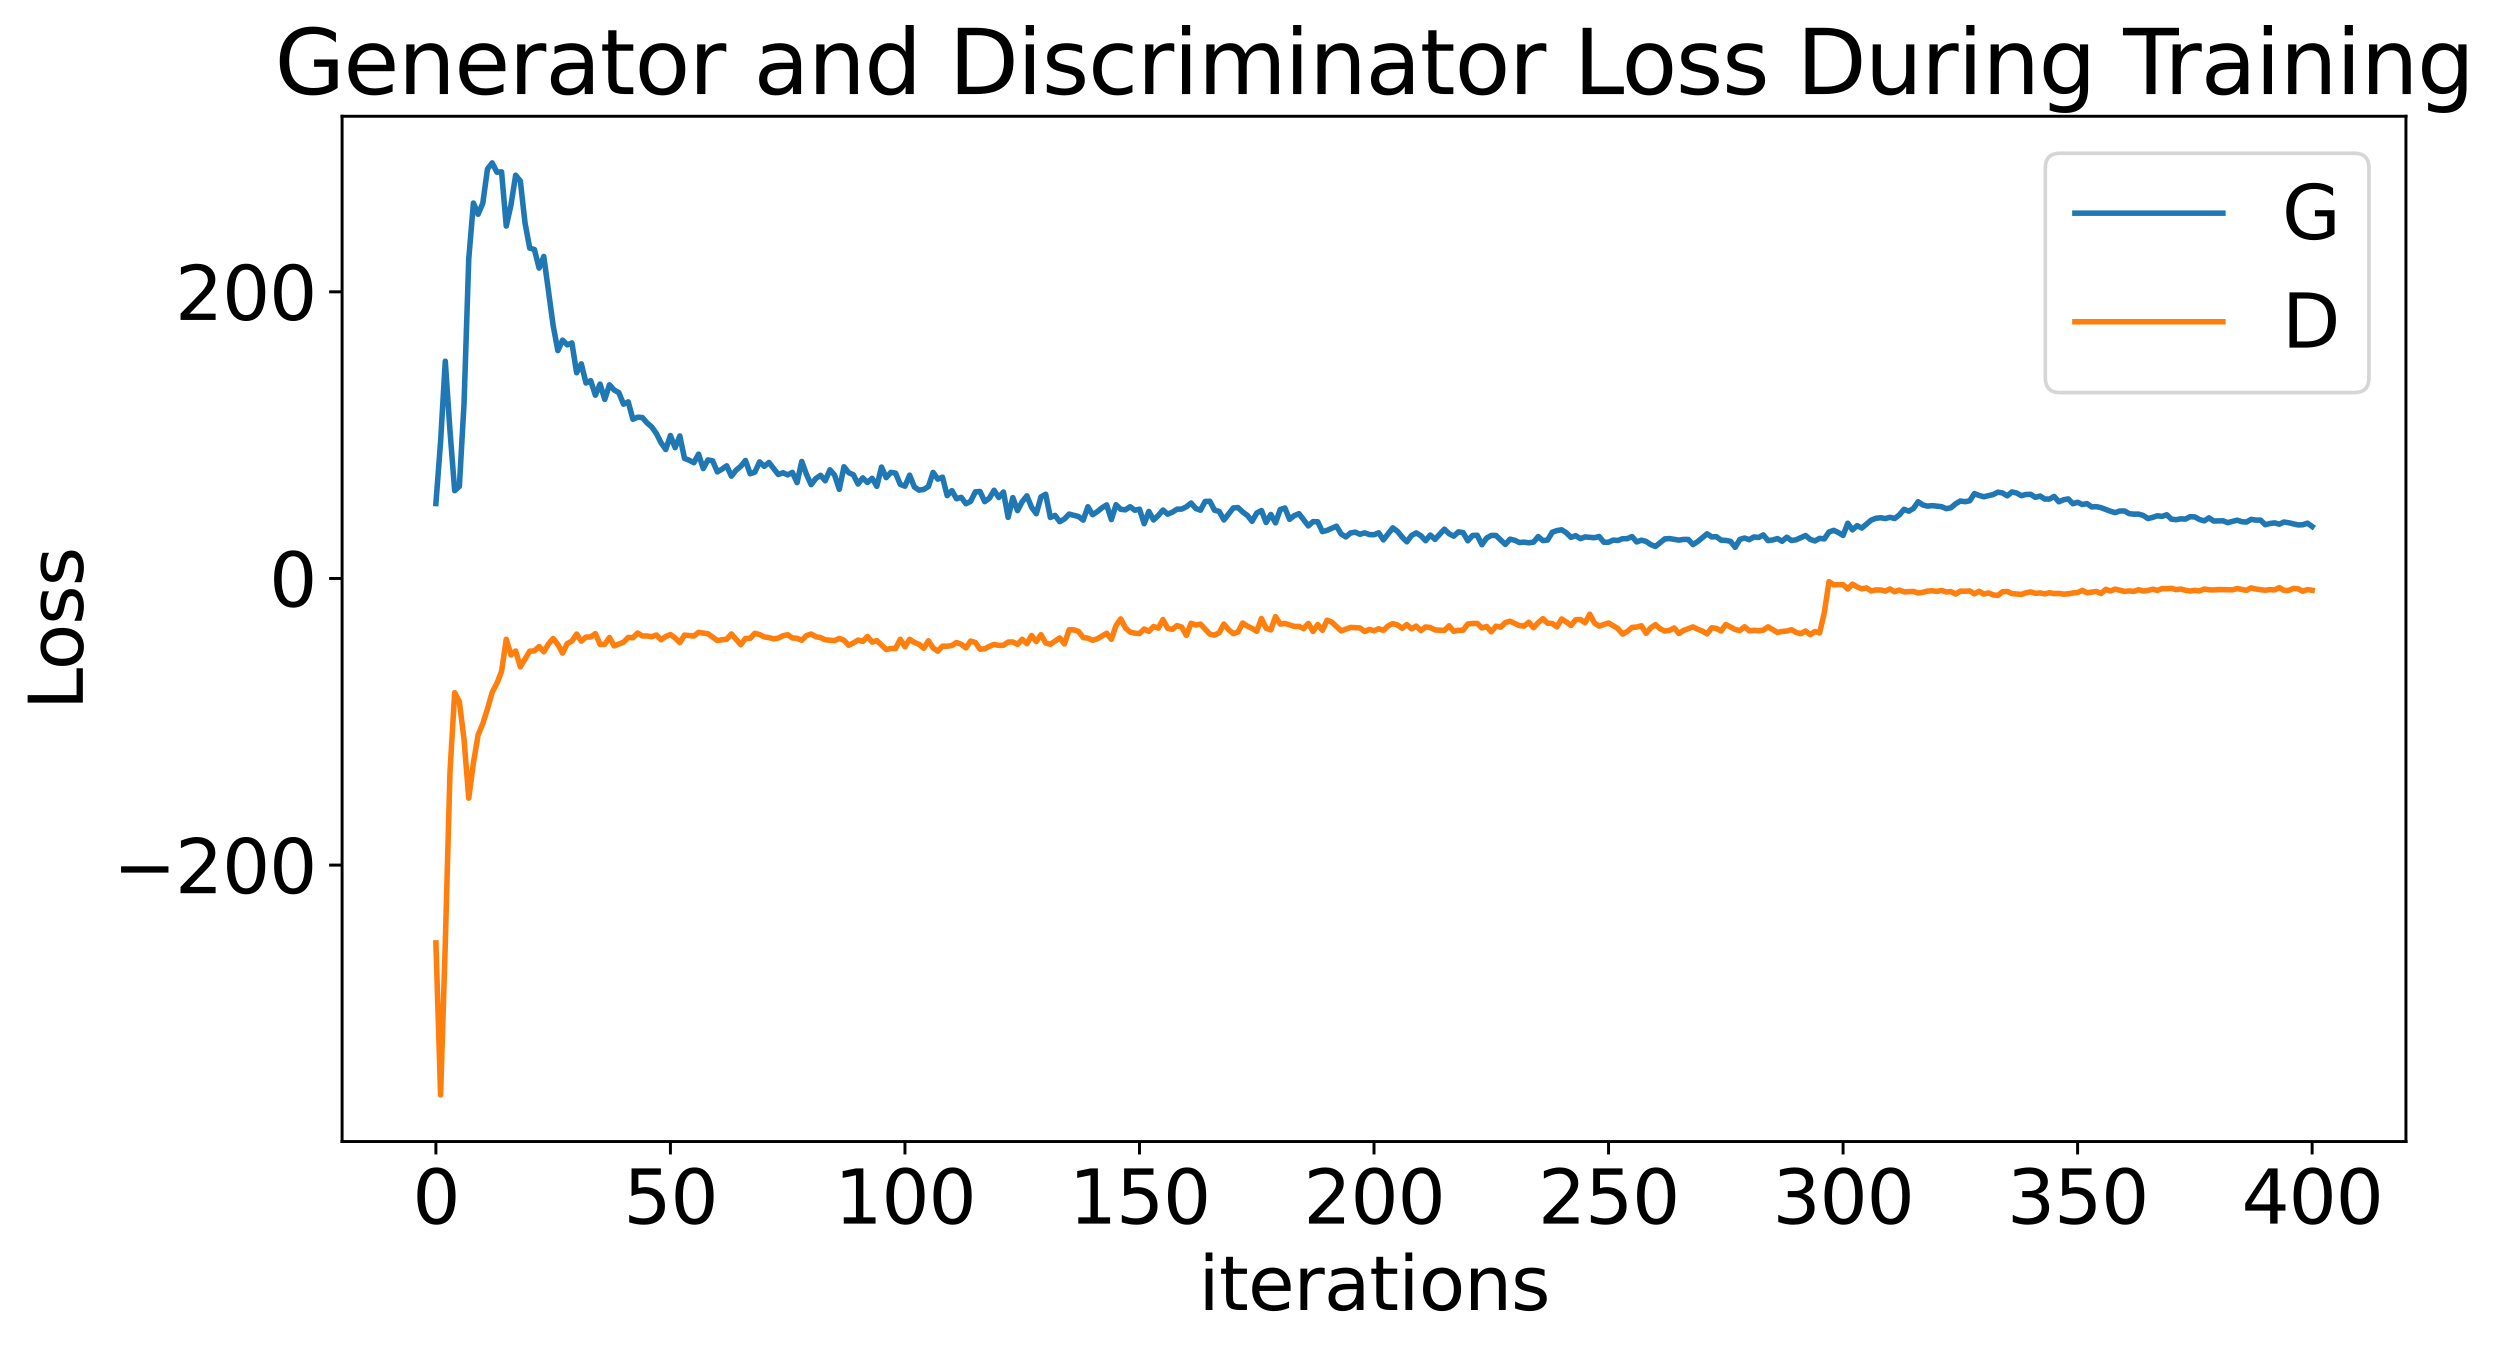 <?xml version="1.0" encoding="utf-8" standalone="no"?>
<!DOCTYPE svg PUBLIC "-//W3C//DTD SVG 1.1//EN"
  "http://www.w3.org/Graphics/SVG/1.1/DTD/svg11.dtd">
<svg xmlns:xlink="http://www.w3.org/1999/xlink" width="675.923pt" height="365.549pt" viewBox="0 0 675.923 365.549" xmlns="http://www.w3.org/2000/svg" version="1.1">
 <defs>
  <style type="text/css">*{stroke-linejoin: round; stroke-linecap: butt}</style>
 </defs>
 <g id="figure_1">
  <g id="patch_1">
   <path d="M 0 365.549 
L 675.923 365.549 
L 675.923 -0 
L 0 -0 
z
" style="fill: #ffffff"/>
  </g>
  <g id="axes_1">
   <g id="patch_2">
    <path d="M 92.491 308.636 
L 650.491 308.636 
L 650.491 31.436 
L 92.491 31.436 
z
" style="fill: #ffffff"/>
   </g>
   <g id="matplotlib.axis_1">
    <g id="xtick_1">
     <g id="line2d_1">
      <defs>
       <path id="m71e3c27775" d="M 0 0 
L 0 3.5 
" style="stroke: #000000; stroke-width: 0.8"/>
      </defs>
      <g>
       <use xlink:href="#m71e3c27775" x="117.854" y="308.636" style="stroke: #000000; stroke-width: 0.8"/>
      </g>
     </g>
     <g id="text_1">
      <!-- 0 -->
      <g transform="translate(111.492 330.833) scale(0.2 -0.2)">
       <defs>
        <path id="DejaVuSans-30" d="M 2034 4250 
Q 1547 4250 1301 3770 
Q 1056 3291 1056 2328 
Q 1056 1369 1301 889 
Q 1547 409 2034 409 
Q 2525 409 2770 889 
Q 3016 1369 3016 2328 
Q 3016 3291 2770 3770 
Q 2525 4250 2034 4250 
z
M 2034 4750 
Q 2819 4750 3233 4129 
Q 3647 3509 3647 2328 
Q 3647 1150 3233 529 
Q 2819 -91 2034 -91 
Q 1250 -91 836 529 
Q 422 1150 422 2328 
Q 422 3509 836 4129 
Q 1250 4750 2034 4750 
z
" transform="scale(0.016)"/>
       </defs>
       <use xlink:href="#DejaVuSans-30"/>
      </g>
     </g>
    </g>
    <g id="xtick_2">
     <g id="line2d_2">
      <g>
       <use xlink:href="#m71e3c27775" x="181.263" y="308.636" style="stroke: #000000; stroke-width: 0.8"/>
      </g>
     </g>
     <g id="text_2">
      <!-- 50 -->
      <g transform="translate(168.538 330.833) scale(0.2 -0.2)">
       <defs>
        <path id="DejaVuSans-35" d="M 691 4666 
L 3169 4666 
L 3169 4134 
L 1269 4134 
L 1269 2991 
Q 1406 3038 1543 3061 
Q 1681 3084 1819 3084 
Q 2600 3084 3056 2656 
Q 3513 2228 3513 1497 
Q 3513 744 3044 326 
Q 2575 -91 1722 -91 
Q 1428 -91 1123 -41 
Q 819 9 494 109 
L 494 744 
Q 775 591 1075 516 
Q 1375 441 1709 441 
Q 2250 441 2565 725 
Q 2881 1009 2881 1497 
Q 2881 1984 2565 2268 
Q 2250 2553 1709 2553 
Q 1456 2553 1204 2497 
Q 953 2441 691 2322 
L 691 4666 
z
" transform="scale(0.016)"/>
       </defs>
       <use xlink:href="#DejaVuSans-35"/>
       <use xlink:href="#DejaVuSans-30" x="63.623"/>
      </g>
     </g>
    </g>
    <g id="xtick_3">
     <g id="line2d_3">
      <g>
       <use xlink:href="#m71e3c27775" x="244.672" y="308.636" style="stroke: #000000; stroke-width: 0.8"/>
      </g>
     </g>
     <g id="text_3">
      <!-- 100 -->
      <g transform="translate(225.585 330.833) scale(0.2 -0.2)">
       <defs>
        <path id="DejaVuSans-31" d="M 794 531 
L 1825 531 
L 1825 4091 
L 703 3866 
L 703 4441 
L 1819 4666 
L 2450 4666 
L 2450 531 
L 3481 531 
L 3481 0 
L 794 0 
L 794 531 
z
" transform="scale(0.016)"/>
       </defs>
       <use xlink:href="#DejaVuSans-31"/>
       <use xlink:href="#DejaVuSans-30" x="63.623"/>
       <use xlink:href="#DejaVuSans-30" x="127.246"/>
      </g>
     </g>
    </g>
    <g id="xtick_4">
     <g id="line2d_4">
      <g>
       <use xlink:href="#m71e3c27775" x="308.082" y="308.636" style="stroke: #000000; stroke-width: 0.8"/>
      </g>
     </g>
     <g id="text_4">
      <!-- 150 -->
      <g transform="translate(288.994 330.833) scale(0.2 -0.2)">
       <use xlink:href="#DejaVuSans-31"/>
       <use xlink:href="#DejaVuSans-35" x="63.623"/>
       <use xlink:href="#DejaVuSans-30" x="127.246"/>
      </g>
     </g>
    </g>
    <g id="xtick_5">
     <g id="line2d_5">
      <g>
       <use xlink:href="#m71e3c27775" x="371.491" y="308.636" style="stroke: #000000; stroke-width: 0.8"/>
      </g>
     </g>
     <g id="text_5">
      <!-- 200 -->
      <g transform="translate(352.403 330.833) scale(0.2 -0.2)">
       <defs>
        <path id="DejaVuSans-32" d="M 1228 531 
L 3431 531 
L 3431 0 
L 469 0 
L 469 531 
Q 828 903 1448 1529 
Q 2069 2156 2228 2338 
Q 2531 2678 2651 2914 
Q 2772 3150 2772 3378 
Q 2772 3750 2511 3984 
Q 2250 4219 1831 4219 
Q 1534 4219 1204 4116 
Q 875 4013 500 3803 
L 500 4441 
Q 881 4594 1212 4672 
Q 1544 4750 1819 4750 
Q 2544 4750 2975 4387 
Q 3406 4025 3406 3419 
Q 3406 3131 3298 2873 
Q 3191 2616 2906 2266 
Q 2828 2175 2409 1742 
Q 1991 1309 1228 531 
z
" transform="scale(0.016)"/>
       </defs>
       <use xlink:href="#DejaVuSans-32"/>
       <use xlink:href="#DejaVuSans-30" x="63.623"/>
       <use xlink:href="#DejaVuSans-30" x="127.246"/>
      </g>
     </g>
    </g>
    <g id="xtick_6">
     <g id="line2d_6">
      <g>
       <use xlink:href="#m71e3c27775" x="434.9" y="308.636" style="stroke: #000000; stroke-width: 0.8"/>
      </g>
     </g>
     <g id="text_6">
      <!-- 250 -->
      <g transform="translate(415.812 330.833) scale(0.2 -0.2)">
       <use xlink:href="#DejaVuSans-32"/>
       <use xlink:href="#DejaVuSans-35" x="63.623"/>
       <use xlink:href="#DejaVuSans-30" x="127.246"/>
      </g>
     </g>
    </g>
    <g id="xtick_7">
     <g id="line2d_7">
      <g>
       <use xlink:href="#m71e3c27775" x="498.309" y="308.636" style="stroke: #000000; stroke-width: 0.8"/>
      </g>
     </g>
     <g id="text_7">
      <!-- 300 -->
      <g transform="translate(479.221 330.833) scale(0.2 -0.2)">
       <defs>
        <path id="DejaVuSans-33" d="M 2597 2516 
Q 3050 2419 3304 2112 
Q 3559 1806 3559 1356 
Q 3559 666 3084 287 
Q 2609 -91 1734 -91 
Q 1441 -91 1130 -33 
Q 819 25 488 141 
L 488 750 
Q 750 597 1062 519 
Q 1375 441 1716 441 
Q 2309 441 2620 675 
Q 2931 909 2931 1356 
Q 2931 1769 2642 2001 
Q 2353 2234 1838 2234 
L 1294 2234 
L 1294 2753 
L 1863 2753 
Q 2328 2753 2575 2939 
Q 2822 3125 2822 3475 
Q 2822 3834 2567 4026 
Q 2313 4219 1838 4219 
Q 1578 4219 1281 4162 
Q 984 4106 628 3988 
L 628 4550 
Q 988 4650 1302 4700 
Q 1616 4750 1894 4750 
Q 2613 4750 3031 4423 
Q 3450 4097 3450 3541 
Q 3450 3153 3228 2886 
Q 3006 2619 2597 2516 
z
" transform="scale(0.016)"/>
       </defs>
       <use xlink:href="#DejaVuSans-33"/>
       <use xlink:href="#DejaVuSans-30" x="63.623"/>
       <use xlink:href="#DejaVuSans-30" x="127.246"/>
      </g>
     </g>
    </g>
    <g id="xtick_8">
     <g id="line2d_8">
      <g>
       <use xlink:href="#m71e3c27775" x="561.718" y="308.636" style="stroke: #000000; stroke-width: 0.8"/>
      </g>
     </g>
     <g id="text_8">
      <!-- 350 -->
      <g transform="translate(542.63 330.833) scale(0.2 -0.2)">
       <use xlink:href="#DejaVuSans-33"/>
       <use xlink:href="#DejaVuSans-35" x="63.623"/>
       <use xlink:href="#DejaVuSans-30" x="127.246"/>
      </g>
     </g>
    </g>
    <g id="xtick_9">
     <g id="line2d_9">
      <g>
       <use xlink:href="#m71e3c27775" x="625.127" y="308.636" style="stroke: #000000; stroke-width: 0.8"/>
      </g>
     </g>
     <g id="text_9">
      <!-- 400 -->
      <g transform="translate(606.039 330.833) scale(0.2 -0.2)">
       <defs>
        <path id="DejaVuSans-34" d="M 2419 4116 
L 825 1625 
L 2419 1625 
L 2419 4116 
z
M 2253 4666 
L 3047 4666 
L 3047 1625 
L 3713 1625 
L 3713 1100 
L 3047 1100 
L 3047 0 
L 2419 0 
L 2419 1100 
L 313 1100 
L 313 1709 
L 2253 4666 
z
" transform="scale(0.016)"/>
       </defs>
       <use xlink:href="#DejaVuSans-34"/>
       <use xlink:href="#DejaVuSans-30" x="63.623"/>
       <use xlink:href="#DejaVuSans-30" x="127.246"/>
      </g>
     </g>
    </g>
    <g id="text_10">
     <!-- iterations -->
     <g transform="translate(324.036 354.189) scale(0.2 -0.2)">
      <defs>
       <path id="DejaVuSans-69" d="M 603 3500 
L 1178 3500 
L 1178 0 
L 603 0 
L 603 3500 
z
M 603 4863 
L 1178 4863 
L 1178 4134 
L 603 4134 
L 603 4863 
z
" transform="scale(0.016)"/>
       <path id="DejaVuSans-74" d="M 1172 4494 
L 1172 3500 
L 2356 3500 
L 2356 3053 
L 1172 3053 
L 1172 1153 
Q 1172 725 1289 603 
Q 1406 481 1766 481 
L 2356 481 
L 2356 0 
L 1766 0 
Q 1100 0 847 248 
Q 594 497 594 1153 
L 594 3053 
L 172 3053 
L 172 3500 
L 594 3500 
L 594 4494 
L 1172 4494 
z
" transform="scale(0.016)"/>
       <path id="DejaVuSans-65" d="M 3597 1894 
L 3597 1613 
L 953 1613 
Q 991 1019 1311 708 
Q 1631 397 2203 397 
Q 2534 397 2845 478 
Q 3156 559 3463 722 
L 3463 178 
Q 3153 47 2828 -22 
Q 2503 -91 2169 -91 
Q 1331 -91 842 396 
Q 353 884 353 1716 
Q 353 2575 817 3079 
Q 1281 3584 2069 3584 
Q 2775 3584 3186 3129 
Q 3597 2675 3597 1894 
z
M 3022 2063 
Q 3016 2534 2758 2815 
Q 2500 3097 2075 3097 
Q 1594 3097 1305 2825 
Q 1016 2553 972 2059 
L 3022 2063 
z
" transform="scale(0.016)"/>
       <path id="DejaVuSans-72" d="M 2631 2963 
Q 2534 3019 2420 3045 
Q 2306 3072 2169 3072 
Q 1681 3072 1420 2755 
Q 1159 2438 1159 1844 
L 1159 0 
L 581 0 
L 581 3500 
L 1159 3500 
L 1159 2956 
Q 1341 3275 1631 3429 
Q 1922 3584 2338 3584 
Q 2397 3584 2469 3576 
Q 2541 3569 2628 3553 
L 2631 2963 
z
" transform="scale(0.016)"/>
       <path id="DejaVuSans-61" d="M 2194 1759 
Q 1497 1759 1228 1600 
Q 959 1441 959 1056 
Q 959 750 1161 570 
Q 1363 391 1709 391 
Q 2188 391 2477 730 
Q 2766 1069 2766 1631 
L 2766 1759 
L 2194 1759 
z
M 3341 1997 
L 3341 0 
L 2766 0 
L 2766 531 
Q 2569 213 2275 61 
Q 1981 -91 1556 -91 
Q 1019 -91 701 211 
Q 384 513 384 1019 
Q 384 1609 779 1909 
Q 1175 2209 1959 2209 
L 2766 2209 
L 2766 2266 
Q 2766 2663 2505 2880 
Q 2244 3097 1772 3097 
Q 1472 3097 1187 3025 
Q 903 2953 641 2809 
L 641 3341 
Q 956 3463 1253 3523 
Q 1550 3584 1831 3584 
Q 2591 3584 2966 3190 
Q 3341 2797 3341 1997 
z
" transform="scale(0.016)"/>
       <path id="DejaVuSans-6f" d="M 1959 3097 
Q 1497 3097 1228 2736 
Q 959 2375 959 1747 
Q 959 1119 1226 758 
Q 1494 397 1959 397 
Q 2419 397 2687 759 
Q 2956 1122 2956 1747 
Q 2956 2369 2687 2733 
Q 2419 3097 1959 3097 
z
M 1959 3584 
Q 2709 3584 3137 3096 
Q 3566 2609 3566 1747 
Q 3566 888 3137 398 
Q 2709 -91 1959 -91 
Q 1206 -91 779 398 
Q 353 888 353 1747 
Q 353 2609 779 3096 
Q 1206 3584 1959 3584 
z
" transform="scale(0.016)"/>
       <path id="DejaVuSans-6e" d="M 3513 2113 
L 3513 0 
L 2938 0 
L 2938 2094 
Q 2938 2591 2744 2837 
Q 2550 3084 2163 3084 
Q 1697 3084 1428 2787 
Q 1159 2491 1159 1978 
L 1159 0 
L 581 0 
L 581 3500 
L 1159 3500 
L 1159 2956 
Q 1366 3272 1645 3428 
Q 1925 3584 2291 3584 
Q 2894 3584 3203 3211 
Q 3513 2838 3513 2113 
z
" transform="scale(0.016)"/>
       <path id="DejaVuSans-73" d="M 2834 3397 
L 2834 2853 
Q 2591 2978 2328 3040 
Q 2066 3103 1784 3103 
Q 1356 3103 1142 2972 
Q 928 2841 928 2578 
Q 928 2378 1081 2264 
Q 1234 2150 1697 2047 
L 1894 2003 
Q 2506 1872 2764 1633 
Q 3022 1394 3022 966 
Q 3022 478 2636 193 
Q 2250 -91 1575 -91 
Q 1294 -91 989 -36 
Q 684 19 347 128 
L 347 722 
Q 666 556 975 473 
Q 1284 391 1588 391 
Q 1994 391 2212 530 
Q 2431 669 2431 922 
Q 2431 1156 2273 1281 
Q 2116 1406 1581 1522 
L 1381 1569 
Q 847 1681 609 1914 
Q 372 2147 372 2553 
Q 372 3047 722 3315 
Q 1072 3584 1716 3584 
Q 2034 3584 2315 3537 
Q 2597 3491 2834 3397 
z
" transform="scale(0.016)"/>
      </defs>
      <use xlink:href="#DejaVuSans-69"/>
      <use xlink:href="#DejaVuSans-74" x="27.783"/>
      <use xlink:href="#DejaVuSans-65" x="66.992"/>
      <use xlink:href="#DejaVuSans-72" x="128.516"/>
      <use xlink:href="#DejaVuSans-61" x="169.629"/>
      <use xlink:href="#DejaVuSans-74" x="230.908"/>
      <use xlink:href="#DejaVuSans-69" x="270.117"/>
      <use xlink:href="#DejaVuSans-6f" x="297.9"/>
      <use xlink:href="#DejaVuSans-6e" x="359.082"/>
      <use xlink:href="#DejaVuSans-73" x="422.461"/>
     </g>
    </g>
   </g>
   <g id="matplotlib.axis_2">
    <g id="ytick_1">
     <g id="line2d_10">
      <defs>
       <path id="m9f477bc63e" d="M 0 0 
L -3.5 0 
" style="stroke: #000000; stroke-width: 0.8"/>
      </defs>
      <g>
       <use xlink:href="#m9f477bc63e" x="92.491" y="233.899" style="stroke: #000000; stroke-width: 0.8"/>
      </g>
     </g>
     <g id="text_11">
      <!-- −200 -->
      <g transform="translate(30.556 241.498) scale(0.2 -0.2)">
       <defs>
        <path id="DejaVuSans-2212" d="M 678 2272 
L 4684 2272 
L 4684 1741 
L 678 1741 
L 678 2272 
z
" transform="scale(0.016)"/>
       </defs>
       <use xlink:href="#DejaVuSans-2212"/>
       <use xlink:href="#DejaVuSans-32" x="83.789"/>
       <use xlink:href="#DejaVuSans-30" x="147.412"/>
       <use xlink:href="#DejaVuSans-30" x="211.035"/>
      </g>
     </g>
    </g>
    <g id="ytick_2">
     <g id="line2d_11">
      <g>
       <use xlink:href="#m9f477bc63e" x="92.491" y="156.401" style="stroke: #000000; stroke-width: 0.8"/>
      </g>
     </g>
     <g id="text_12">
      <!-- 0 -->
      <g transform="translate(72.766 163.999) scale(0.2 -0.2)">
       <use xlink:href="#DejaVuSans-30"/>
      </g>
     </g>
    </g>
    <g id="ytick_3">
     <g id="line2d_12">
      <g>
       <use xlink:href="#m9f477bc63e" x="92.491" y="78.903" style="stroke: #000000; stroke-width: 0.8"/>
      </g>
     </g>
     <g id="text_13">
      <!-- 200 -->
      <g transform="translate(47.316 86.501) scale(0.2 -0.2)">
       <use xlink:href="#DejaVuSans-32"/>
       <use xlink:href="#DejaVuSans-30" x="63.623"/>
       <use xlink:href="#DejaVuSans-30" x="127.246"/>
      </g>
     </g>
    </g>
    <g id="text_14">
     <!-- Loss -->
     <g transform="translate(22.397 191.971) rotate(-90) scale(0.2 -0.2)">
      <defs>
       <path id="DejaVuSans-4c" d="M 628 4666 
L 1259 4666 
L 1259 531 
L 3531 531 
L 3531 0 
L 628 0 
L 628 4666 
z
" transform="scale(0.016)"/>
      </defs>
      <use xlink:href="#DejaVuSans-4c"/>
      <use xlink:href="#DejaVuSans-6f" x="53.963"/>
      <use xlink:href="#DejaVuSans-73" x="115.145"/>
      <use xlink:href="#DejaVuSans-73" x="167.244"/>
     </g>
    </g>
   </g>
   <g id="line2d_13">
    <path d="M 117.854 136.14 
L 119.122 119.386 
L 120.391 97.659 
L 121.659 116.435 
L 122.927 132.665 
L 124.195 131.502 
L 125.463 109.075 
L 126.732 70.057 
L 128 54.902 
L 129.268 57.927 
L 130.536 54.949 
L 131.804 45.68 
L 133.072 44.036 
L 134.341 46.554 
L 135.609 46.465 
L 136.877 61.121 
L 138.145 55.452 
L 139.413 47.372 
L 140.682 48.944 
L 141.95 60.277 
L 143.218 67.071 
L 144.486 67.467 
L 145.754 72.478 
L 147.022 69.343 
L 149.559 88.049 
L 150.827 94.791 
L 152.095 91.969 
L 153.363 93.23 
L 154.632 92.73 
L 155.9 100.784 
L 157.168 98.378 
L 158.436 103.556 
L 159.704 102.927 
L 160.972 106.844 
L 162.241 103.849 
L 163.509 107.982 
L 164.777 104.046 
L 166.045 105.455 
L 167.313 106.16 
L 168.582 109.28 
L 169.85 108.658 
L 171.118 113.349 
L 172.386 112.803 
L 173.654 112.887 
L 174.922 114.323 
L 176.191 115.419 
L 177.459 117.193 
L 178.727 119.699 
L 179.995 121.53 
L 181.263 117.759 
L 182.532 121.031 
L 183.8 117.875 
L 185.068 123.929 
L 186.336 124.438 
L 187.604 125.099 
L 188.872 122.79 
L 190.141 126.681 
L 191.409 124.354 
L 192.677 124.599 
L 193.945 127.579 
L 195.213 126.844 
L 196.482 125.95 
L 197.75 128.74 
L 199.018 127.12 
L 200.286 126.067 
L 201.554 124.5 
L 202.822 128.1 
L 204.091 127.649 
L 205.359 124.881 
L 206.627 126.072 
L 207.895 125.034 
L 210.432 128.292 
L 211.7 127.82 
L 212.968 128.384 
L 214.236 127.725 
L 215.504 130.487 
L 216.772 124.764 
L 218.041 128.249 
L 219.309 131.038 
L 220.577 129.37 
L 221.845 128.508 
L 223.113 129.993 
L 224.382 127.025 
L 225.65 128.463 
L 226.918 132.281 
L 228.186 126.205 
L 229.454 127.787 
L 230.722 128.366 
L 231.991 130.871 
L 233.259 129.202 
L 234.527 130.455 
L 235.795 129.325 
L 237.063 131.487 
L 238.332 126.281 
L 239.6 129.134 
L 240.868 127.715 
L 242.136 127.934 
L 243.404 130.968 
L 244.672 131.452 
L 245.941 128.474 
L 247.209 131.652 
L 248.477 132.517 
L 249.745 132.328 
L 251.013 131.551 
L 252.282 127.72 
L 253.55 129.542 
L 254.818 129.013 
L 256.086 133.998 
L 257.354 132.653 
L 258.622 134.847 
L 259.891 134.467 
L 261.159 136.2 
L 262.427 135.547 
L 263.695 132.984 
L 264.963 132.882 
L 266.232 135.628 
L 267.5 134.707 
L 268.768 132.555 
L 270.036 134.507 
L 271.304 133.026 
L 272.572 139.876 
L 273.841 134.537 
L 275.109 138.061 
L 276.377 135.611 
L 277.645 134.071 
L 278.913 137.174 
L 280.182 138.894 
L 281.45 134.347 
L 282.718 133.629 
L 283.986 139.905 
L 285.254 139.352 
L 286.522 141.054 
L 287.791 140.309 
L 289.059 138.999 
L 291.595 139.654 
L 292.863 140.618 
L 294.132 137.012 
L 295.4 139.155 
L 296.668 138.343 
L 297.936 137.298 
L 299.204 136.511 
L 300.472 140.474 
L 301.741 136.475 
L 303.009 137.702 
L 304.277 137.835 
L 305.545 137.004 
L 306.813 137.95 
L 308.082 137.668 
L 309.35 141.592 
L 310.618 138.274 
L 311.886 140.583 
L 313.154 139.393 
L 314.422 137.904 
L 315.691 139.008 
L 316.959 138.483 
L 318.227 137.668 
L 319.495 137.641 
L 320.763 137.022 
L 322.032 136.006 
L 323.3 137.474 
L 324.568 137.945 
L 325.836 135.58 
L 327.104 135.523 
L 328.372 137.943 
L 329.641 138.274 
L 330.909 140.578 
L 333.445 137.335 
L 334.713 137.226 
L 335.982 138.423 
L 337.25 139.345 
L 338.518 140.936 
L 339.786 138.706 
L 341.054 138.032 
L 342.322 141.259 
L 343.591 139.099 
L 344.859 141.37 
L 346.127 137.772 
L 347.395 137.348 
L 348.663 140.418 
L 349.932 139.414 
L 351.2 138.879 
L 353.736 142.185 
L 355.004 141.025 
L 356.272 141.072 
L 357.541 143.736 
L 358.809 143.389 
L 361.345 142.272 
L 362.613 144.384 
L 363.882 145.164 
L 365.15 144.087 
L 366.418 143.884 
L 367.686 144.458 
L 368.954 144.067 
L 370.222 144.523 
L 371.491 144.576 
L 372.759 144.057 
L 374.027 145.965 
L 376.563 142.713 
L 377.832 143.652 
L 379.1 145.213 
L 380.368 146.492 
L 381.636 144.781 
L 382.904 144.082 
L 384.172 144.852 
L 385.441 146.19 
L 386.709 144.657 
L 387.977 145.826 
L 390.513 143.08 
L 391.782 144.296 
L 393.05 144.961 
L 394.318 143.809 
L 395.586 143.998 
L 396.854 146.216 
L 398.122 144.777 
L 399.391 144.719 
L 400.659 147.279 
L 401.927 145.481 
L 403.195 144.759 
L 404.463 144.778 
L 407 147.196 
L 408.268 145.772 
L 409.536 146.071 
L 410.804 146.691 
L 412.072 146.572 
L 413.341 146.758 
L 414.609 146.584 
L 415.877 145.073 
L 417.145 146.164 
L 418.413 146.019 
L 419.682 143.898 
L 420.95 143.448 
L 422.218 143.243 
L 423.486 144.034 
L 424.754 145.291 
L 426.022 144.827 
L 427.291 145.636 
L 428.559 145.168 
L 431.095 145.381 
L 432.363 145.052 
L 433.632 146.596 
L 434.9 146.597 
L 436.168 146.024 
L 437.436 146.121 
L 438.704 145.644 
L 439.972 145.637 
L 441.241 145.064 
L 442.509 146.528 
L 443.777 146.055 
L 445.045 146.379 
L 446.313 147.245 
L 447.582 147.743 
L 450.118 145.699 
L 451.386 145.614 
L 453.922 146.032 
L 455.191 145.842 
L 456.459 145.851 
L 457.727 147.242 
L 458.995 146.433 
L 461.532 144.331 
L 462.8 145.157 
L 464.068 145.113 
L 465.336 146.047 
L 466.604 146.109 
L 467.872 146.358 
L 469.141 147.967 
L 470.409 145.834 
L 471.677 145.472 
L 472.945 145.909 
L 474.213 145.176 
L 475.482 145.312 
L 476.75 144.622 
L 478.018 146.161 
L 479.286 145.989 
L 480.554 145.61 
L 481.822 146.34 
L 483.091 145.256 
L 484.359 146.137 
L 485.627 145.935 
L 488.163 144.794 
L 489.432 145.823 
L 490.7 146.259 
L 491.968 145.546 
L 493.236 145.704 
L 494.504 143.834 
L 495.772 143.393 
L 497.041 143.984 
L 498.309 144.764 
L 499.577 141.472 
L 500.845 143.258 
L 502.113 142.123 
L 503.382 142.771 
L 505.918 140.614 
L 507.186 140.124 
L 508.454 139.984 
L 509.722 140.199 
L 510.991 139.866 
L 512.259 140.192 
L 513.527 139.209 
L 514.795 137.7 
L 516.063 138.212 
L 517.332 137.473 
L 518.6 135.659 
L 519.868 136.514 
L 521.136 136.846 
L 522.404 136.709 
L 524.941 136.991 
L 526.209 137.518 
L 527.477 137.285 
L 528.745 136.197 
L 530.013 135.462 
L 531.282 135.643 
L 532.55 135.398 
L 533.818 133.459 
L 535.086 133.953 
L 536.354 134.31 
L 538.891 133.713 
L 540.159 133.074 
L 541.427 133.282 
L 542.695 134.055 
L 543.963 133.006 
L 545.232 133.292 
L 546.5 134.015 
L 547.768 133.692 
L 549.036 133.654 
L 550.304 134.464 
L 551.572 134.108 
L 552.841 134.925 
L 554.109 134.937 
L 555.377 134.225 
L 556.645 135.659 
L 557.913 135.125 
L 559.182 134.892 
L 560.45 136.185 
L 561.718 135.805 
L 562.986 136.403 
L 564.254 136.163 
L 565.522 137.044 
L 566.791 136.978 
L 568.059 137.257 
L 570.595 138.22 
L 571.863 138.599 
L 573.132 138.164 
L 574.4 138.149 
L 575.668 138.876 
L 576.936 139.009 
L 578.204 138.997 
L 579.472 139.359 
L 580.741 140.196 
L 582.009 139.888 
L 583.277 139.446 
L 584.545 139.625 
L 585.813 139.176 
L 587.082 140.361 
L 588.35 140.508 
L 589.618 140.278 
L 590.886 140.344 
L 592.154 139.689 
L 593.422 139.764 
L 594.691 140.471 
L 595.959 140.824 
L 597.227 140.008 
L 598.495 140.868 
L 601.032 140.81 
L 602.3 141.31 
L 604.836 140.643 
L 606.104 141.05 
L 607.372 141.153 
L 608.641 140.423 
L 609.909 140.617 
L 611.177 140.614 
L 612.445 141.863 
L 613.713 141.54 
L 614.982 141.369 
L 616.25 141.728 
L 617.518 141.138 
L 618.786 141.339 
L 621.322 141.923 
L 622.591 141.879 
L 623.859 141.446 
L 625.127 142.349 
L 625.127 142.349 
" clip-path="url(#p2885a1c625)" style="fill: none; stroke: #1f77b4; stroke-width: 1.5; stroke-linecap: square"/>
   </g>
   <g id="line2d_14">
    <path d="M 117.854 254.938 
L 119.122 296.036 
L 120.391 255.117 
L 121.659 208.813 
L 122.927 187.277 
L 124.195 189.706 
L 125.463 199.948 
L 126.732 215.798 
L 128 206.249 
L 129.268 198.697 
L 130.536 195.653 
L 131.804 191.668 
L 133.072 187.178 
L 134.341 184.772 
L 135.609 181.518 
L 136.877 172.837 
L 138.145 177.084 
L 139.413 176.002 
L 140.682 180.292 
L 143.218 176.065 
L 144.486 175.976 
L 145.754 174.803 
L 147.022 176.218 
L 148.291 174.095 
L 149.559 172.622 
L 150.827 174.243 
L 152.095 176.567 
L 153.363 173.999 
L 154.632 173.336 
L 155.9 171.438 
L 157.168 173.335 
L 158.436 172.257 
L 159.704 172.221 
L 160.972 171.318 
L 162.241 174.228 
L 163.509 174.212 
L 164.777 172.362 
L 166.045 174.628 
L 168.582 173.635 
L 169.85 172.337 
L 171.118 172.441 
L 172.386 171.153 
L 173.654 171.941 
L 174.922 171.946 
L 176.191 172.135 
L 177.459 171.688 
L 178.727 172.966 
L 179.995 172.105 
L 181.263 171.553 
L 182.532 172.492 
L 183.8 173.746 
L 185.068 171.708 
L 187.604 171.971 
L 188.872 170.97 
L 191.409 171.355 
L 193.945 173.167 
L 196.482 172.811 
L 197.75 171.41 
L 200.286 174.302 
L 201.554 172.614 
L 202.822 172.593 
L 204.091 171.223 
L 205.359 171.567 
L 206.627 172.198 
L 207.895 172.4 
L 209.163 172.719 
L 210.432 172.529 
L 211.7 171.88 
L 212.968 171.605 
L 214.236 172.486 
L 215.504 172.589 
L 216.772 173.111 
L 218.041 171.825 
L 219.309 171.428 
L 220.577 172.135 
L 221.845 172.388 
L 223.113 172.99 
L 225.65 173.197 
L 226.918 172.616 
L 228.186 173.117 
L 229.454 174.451 
L 230.722 173.849 
L 231.991 173.067 
L 233.259 173.406 
L 234.527 172.091 
L 235.795 173.6 
L 237.063 173.205 
L 239.6 175.601 
L 240.868 175.336 
L 242.136 175.347 
L 243.404 172.839 
L 244.672 174.866 
L 245.941 172.849 
L 247.209 173.692 
L 248.477 174.198 
L 249.745 175.266 
L 251.013 173.254 
L 252.282 175.196 
L 253.55 176.064 
L 254.818 174.711 
L 256.086 174.717 
L 257.354 174.534 
L 258.622 173.717 
L 259.891 174.202 
L 261.159 175.168 
L 262.427 173.33 
L 263.695 173.708 
L 264.963 175.513 
L 266.232 175.413 
L 267.5 174.743 
L 268.768 174.236 
L 270.036 174.495 
L 271.304 174.458 
L 272.572 173.598 
L 273.841 173.557 
L 275.109 174.227 
L 276.377 172.842 
L 277.645 174.034 
L 278.913 171.827 
L 280.182 173.467 
L 281.45 171.591 
L 282.718 173.837 
L 283.986 174.197 
L 286.522 172.478 
L 287.791 174.106 
L 289.059 170.267 
L 290.327 170.282 
L 291.595 170.728 
L 292.863 172.379 
L 294.132 172.545 
L 295.4 173.107 
L 296.668 172.728 
L 299.204 171.207 
L 300.472 172.857 
L 301.741 169.133 
L 303.009 167.331 
L 304.277 169.746 
L 305.545 170.899 
L 306.813 171.197 
L 308.082 171.291 
L 309.35 170.066 
L 310.618 170.702 
L 311.886 169.389 
L 313.154 169.828 
L 314.422 167.509 
L 315.691 169.868 
L 316.959 170.174 
L 318.227 169.14 
L 319.495 169.549 
L 320.763 171.784 
L 322.032 168.518 
L 323.3 168.988 
L 324.568 168.75 
L 327.104 171.451 
L 328.372 171.729 
L 329.641 171.055 
L 330.909 168.73 
L 332.177 170.262 
L 333.445 171.317 
L 334.713 170.892 
L 335.982 168.434 
L 337.25 169.293 
L 338.518 169.887 
L 339.786 170.686 
L 341.054 167.229 
L 342.322 169.86 
L 343.591 170.316 
L 344.859 166.725 
L 346.127 168.727 
L 347.395 168.559 
L 349.932 169.359 
L 351.2 169.37 
L 352.468 169.962 
L 353.736 168.556 
L 355.004 170.719 
L 356.272 168.861 
L 357.541 170.408 
L 358.809 167.685 
L 360.077 168.199 
L 362.613 170.578 
L 365.15 169.629 
L 367.686 169.776 
L 368.954 170.736 
L 370.222 170.17 
L 371.491 170.534 
L 372.759 170.004 
L 374.027 170.423 
L 375.295 169.233 
L 376.563 168.608 
L 377.832 168.982 
L 379.1 169.866 
L 380.368 168.867 
L 381.636 170.029 
L 382.904 169.272 
L 384.172 170.494 
L 385.441 169.512 
L 386.709 169.666 
L 387.977 170.313 
L 390.513 170.442 
L 391.782 169.194 
L 393.05 170.7 
L 394.318 170.408 
L 395.586 170.391 
L 396.854 168.708 
L 398.122 168.568 
L 399.391 168.555 
L 400.659 169.783 
L 401.927 169.375 
L 403.195 170.829 
L 404.463 169.301 
L 405.732 169.558 
L 407 168.335 
L 408.268 167.962 
L 410.804 169.138 
L 412.072 169.273 
L 413.341 168.227 
L 414.609 169.717 
L 415.877 168.361 
L 417.145 167.265 
L 418.413 168.508 
L 419.682 168.569 
L 420.95 169.474 
L 422.218 167.353 
L 423.486 168.169 
L 424.754 169.124 
L 426.022 167.556 
L 427.291 167.498 
L 428.559 168.373 
L 429.827 166.058 
L 431.095 168.456 
L 432.363 169.284 
L 434.9 168.434 
L 437.436 169.942 
L 438.704 171.443 
L 439.972 170.744 
L 441.241 169.635 
L 442.509 169.532 
L 443.777 169.192 
L 445.045 171.22 
L 446.313 169.751 
L 447.582 168.883 
L 448.85 169.998 
L 450.118 170.62 
L 451.386 170.429 
L 452.654 169.789 
L 453.922 171.271 
L 455.191 170.455 
L 457.727 169.501 
L 458.995 170.122 
L 460.263 170.614 
L 461.532 171.379 
L 462.8 169.724 
L 464.068 169.908 
L 465.336 170.598 
L 466.604 168.846 
L 469.141 170.197 
L 470.409 170.477 
L 471.677 169.453 
L 472.945 170.539 
L 474.213 170.414 
L 475.482 170.541 
L 476.75 170.364 
L 478.018 169.476 
L 480.554 170.988 
L 481.822 170.72 
L 483.091 170.611 
L 484.359 170.251 
L 485.627 170.984 
L 486.895 171.334 
L 488.163 170.607 
L 489.432 171.595 
L 490.7 170.748 
L 491.968 171.102 
L 493.236 165.668 
L 494.504 157.26 
L 495.772 158.109 
L 498.309 158.065 
L 499.577 159.253 
L 500.845 157.933 
L 502.113 158.683 
L 503.382 159.217 
L 504.65 158.952 
L 505.918 159.774 
L 507.186 159.497 
L 508.454 159.514 
L 509.722 159.81 
L 510.991 159.243 
L 512.259 159.991 
L 513.527 159.521 
L 514.795 160.026 
L 517.332 159.908 
L 518.6 160.33 
L 519.868 160.155 
L 521.136 159.819 
L 522.404 159.735 
L 523.672 159.897 
L 524.941 159.638 
L 526.209 160.053 
L 527.477 159.949 
L 528.745 160.615 
L 530.013 159.828 
L 531.282 159.866 
L 532.55 159.767 
L 533.818 160.545 
L 535.086 159.858 
L 536.354 160.629 
L 537.622 160.316 
L 538.891 160.832 
L 540.159 160.979 
L 541.427 159.986 
L 542.695 159.913 
L 543.963 160.488 
L 546.5 160.707 
L 547.768 160.287 
L 549.036 160.027 
L 550.304 160.417 
L 551.572 160.304 
L 552.841 160.573 
L 554.109 160.25 
L 555.377 160.492 
L 556.645 160.433 
L 557.913 160.644 
L 559.182 160.544 
L 560.45 160.313 
L 561.718 160.211 
L 562.986 159.614 
L 564.254 160.273 
L 566.791 159.907 
L 568.059 160.475 
L 569.327 159.343 
L 570.595 159.78 
L 571.863 159.274 
L 574.4 159.9 
L 575.668 159.765 
L 576.936 159.897 
L 578.204 159.424 
L 579.472 159.792 
L 580.741 159.647 
L 582.009 159.298 
L 583.277 159.625 
L 584.545 159.153 
L 585.813 159.176 
L 587.082 159.065 
L 588.35 159.419 
L 589.618 159.254 
L 590.886 159.601 
L 592.154 159.801 
L 593.422 159.61 
L 594.691 159.768 
L 595.959 159.258 
L 597.227 159.465 
L 598.495 159.516 
L 599.763 159.39 
L 603.568 159.477 
L 604.836 159.131 
L 607.372 159.604 
L 608.641 158.947 
L 609.909 159.258 
L 612.445 159.591 
L 613.713 159.406 
L 614.982 159.504 
L 616.25 158.877 
L 617.518 159.628 
L 618.786 159.631 
L 620.054 159.097 
L 621.322 159.192 
L 622.591 159.852 
L 623.859 159.4 
L 625.127 159.601 
L 625.127 159.601 
" clip-path="url(#p2885a1c625)" style="fill: none; stroke: #ff7f0e; stroke-width: 1.5; stroke-linecap: square"/>
   </g>
   <g id="patch_3">
    <path d="M 92.491 308.636 
L 92.491 31.436 
" style="fill: none; stroke: #000000; stroke-width: 0.8; stroke-linejoin: miter; stroke-linecap: square"/>
   </g>
   <g id="patch_4">
    <path d="M 650.491 308.636 
L 650.491 31.436 
" style="fill: none; stroke: #000000; stroke-width: 0.8; stroke-linejoin: miter; stroke-linecap: square"/>
   </g>
   <g id="patch_5">
    <path d="M 92.491 308.636 
L 650.491 308.636 
" style="fill: none; stroke: #000000; stroke-width: 0.8; stroke-linejoin: miter; stroke-linecap: square"/>
   </g>
   <g id="patch_6">
    <path d="M 92.491 31.436 
L 650.491 31.436 
" style="fill: none; stroke: #000000; stroke-width: 0.8; stroke-linejoin: miter; stroke-linecap: square"/>
   </g>
   <g id="text_15">
    <!-- Generator and Discriminator Loss During Training -->
    <g transform="translate(74.258 25.436) scale(0.24 -0.24)">
     <defs>
      <path id="DejaVuSans-47" d="M 3809 666 
L 3809 1919 
L 2778 1919 
L 2778 2438 
L 4434 2438 
L 4434 434 
Q 4069 175 3628 42 
Q 3188 -91 2688 -91 
Q 1594 -91 976 548 
Q 359 1188 359 2328 
Q 359 3472 976 4111 
Q 1594 4750 2688 4750 
Q 3144 4750 3555 4637 
Q 3966 4525 4313 4306 
L 4313 3634 
Q 3963 3931 3569 4081 
Q 3175 4231 2741 4231 
Q 1884 4231 1454 3753 
Q 1025 3275 1025 2328 
Q 1025 1384 1454 906 
Q 1884 428 2741 428 
Q 3075 428 3337 486 
Q 3600 544 3809 666 
z
" transform="scale(0.016)"/>
      <path id="DejaVuSans-20" transform="scale(0.016)"/>
      <path id="DejaVuSans-64" d="M 2906 2969 
L 2906 4863 
L 3481 4863 
L 3481 0 
L 2906 0 
L 2906 525 
Q 2725 213 2448 61 
Q 2172 -91 1784 -91 
Q 1150 -91 751 415 
Q 353 922 353 1747 
Q 353 2572 751 3078 
Q 1150 3584 1784 3584 
Q 2172 3584 2448 3432 
Q 2725 3281 2906 2969 
z
M 947 1747 
Q 947 1113 1208 752 
Q 1469 391 1925 391 
Q 2381 391 2643 752 
Q 2906 1113 2906 1747 
Q 2906 2381 2643 2742 
Q 2381 3103 1925 3103 
Q 1469 3103 1208 2742 
Q 947 2381 947 1747 
z
" transform="scale(0.016)"/>
      <path id="DejaVuSans-44" d="M 1259 4147 
L 1259 519 
L 2022 519 
Q 2988 519 3436 956 
Q 3884 1394 3884 2338 
Q 3884 3275 3436 3711 
Q 2988 4147 2022 4147 
L 1259 4147 
z
M 628 4666 
L 1925 4666 
Q 3281 4666 3915 4102 
Q 4550 3538 4550 2338 
Q 4550 1131 3912 565 
Q 3275 0 1925 0 
L 628 0 
L 628 4666 
z
" transform="scale(0.016)"/>
      <path id="DejaVuSans-63" d="M 3122 3366 
L 3122 2828 
Q 2878 2963 2633 3030 
Q 2388 3097 2138 3097 
Q 1578 3097 1268 2742 
Q 959 2388 959 1747 
Q 959 1106 1268 751 
Q 1578 397 2138 397 
Q 2388 397 2633 464 
Q 2878 531 3122 666 
L 3122 134 
Q 2881 22 2623 -34 
Q 2366 -91 2075 -91 
Q 1284 -91 818 406 
Q 353 903 353 1747 
Q 353 2603 823 3093 
Q 1294 3584 2113 3584 
Q 2378 3584 2631 3529 
Q 2884 3475 3122 3366 
z
" transform="scale(0.016)"/>
      <path id="DejaVuSans-6d" d="M 3328 2828 
Q 3544 3216 3844 3400 
Q 4144 3584 4550 3584 
Q 5097 3584 5394 3201 
Q 5691 2819 5691 2113 
L 5691 0 
L 5113 0 
L 5113 2094 
Q 5113 2597 4934 2840 
Q 4756 3084 4391 3084 
Q 3944 3084 3684 2787 
Q 3425 2491 3425 1978 
L 3425 0 
L 2847 0 
L 2847 2094 
Q 2847 2600 2669 2842 
Q 2491 3084 2119 3084 
Q 1678 3084 1418 2786 
Q 1159 2488 1159 1978 
L 1159 0 
L 581 0 
L 581 3500 
L 1159 3500 
L 1159 2956 
Q 1356 3278 1631 3431 
Q 1906 3584 2284 3584 
Q 2666 3584 2933 3390 
Q 3200 3197 3328 2828 
z
" transform="scale(0.016)"/>
      <path id="DejaVuSans-75" d="M 544 1381 
L 544 3500 
L 1119 3500 
L 1119 1403 
Q 1119 906 1312 657 
Q 1506 409 1894 409 
Q 2359 409 2629 706 
Q 2900 1003 2900 1516 
L 2900 3500 
L 3475 3500 
L 3475 0 
L 2900 0 
L 2900 538 
Q 2691 219 2414 64 
Q 2138 -91 1772 -91 
Q 1169 -91 856 284 
Q 544 659 544 1381 
z
M 1991 3584 
L 1991 3584 
z
" transform="scale(0.016)"/>
      <path id="DejaVuSans-67" d="M 2906 1791 
Q 2906 2416 2648 2759 
Q 2391 3103 1925 3103 
Q 1463 3103 1205 2759 
Q 947 2416 947 1791 
Q 947 1169 1205 825 
Q 1463 481 1925 481 
Q 2391 481 2648 825 
Q 2906 1169 2906 1791 
z
M 3481 434 
Q 3481 -459 3084 -895 
Q 2688 -1331 1869 -1331 
Q 1566 -1331 1297 -1286 
Q 1028 -1241 775 -1147 
L 775 -588 
Q 1028 -725 1275 -790 
Q 1522 -856 1778 -856 
Q 2344 -856 2625 -561 
Q 2906 -266 2906 331 
L 2906 616 
Q 2728 306 2450 153 
Q 2172 0 1784 0 
Q 1141 0 747 490 
Q 353 981 353 1791 
Q 353 2603 747 3093 
Q 1141 3584 1784 3584 
Q 2172 3584 2450 3431 
Q 2728 3278 2906 2969 
L 2906 3500 
L 3481 3500 
L 3481 434 
z
" transform="scale(0.016)"/>
      <path id="DejaVuSans-54" d="M -19 4666 
L 3928 4666 
L 3928 4134 
L 2272 4134 
L 2272 0 
L 1638 0 
L 1638 4134 
L -19 4134 
L -19 4666 
z
" transform="scale(0.016)"/>
     </defs>
     <use xlink:href="#DejaVuSans-47"/>
     <use xlink:href="#DejaVuSans-65" x="77.49"/>
     <use xlink:href="#DejaVuSans-6e" x="139.014"/>
     <use xlink:href="#DejaVuSans-65" x="202.393"/>
     <use xlink:href="#DejaVuSans-72" x="263.916"/>
     <use xlink:href="#DejaVuSans-61" x="305.029"/>
     <use xlink:href="#DejaVuSans-74" x="366.309"/>
     <use xlink:href="#DejaVuSans-6f" x="405.518"/>
     <use xlink:href="#DejaVuSans-72" x="466.699"/>
     <use xlink:href="#DejaVuSans-20" x="507.812"/>
     <use xlink:href="#DejaVuSans-61" x="539.6"/>
     <use xlink:href="#DejaVuSans-6e" x="600.879"/>
     <use xlink:href="#DejaVuSans-64" x="664.258"/>
     <use xlink:href="#DejaVuSans-20" x="727.734"/>
     <use xlink:href="#DejaVuSans-44" x="759.521"/>
     <use xlink:href="#DejaVuSans-69" x="836.523"/>
     <use xlink:href="#DejaVuSans-73" x="864.307"/>
     <use xlink:href="#DejaVuSans-63" x="916.406"/>
     <use xlink:href="#DejaVuSans-72" x="971.387"/>
     <use xlink:href="#DejaVuSans-69" x="1012.5"/>
     <use xlink:href="#DejaVuSans-6d" x="1040.283"/>
     <use xlink:href="#DejaVuSans-69" x="1137.695"/>
     <use xlink:href="#DejaVuSans-6e" x="1165.479"/>
     <use xlink:href="#DejaVuSans-61" x="1228.857"/>
     <use xlink:href="#DejaVuSans-74" x="1290.137"/>
     <use xlink:href="#DejaVuSans-6f" x="1329.346"/>
     <use xlink:href="#DejaVuSans-72" x="1390.527"/>
     <use xlink:href="#DejaVuSans-20" x="1431.641"/>
     <use xlink:href="#DejaVuSans-4c" x="1463.428"/>
     <use xlink:href="#DejaVuSans-6f" x="1517.391"/>
     <use xlink:href="#DejaVuSans-73" x="1578.572"/>
     <use xlink:href="#DejaVuSans-73" x="1630.672"/>
     <use xlink:href="#DejaVuSans-20" x="1682.771"/>
     <use xlink:href="#DejaVuSans-44" x="1714.559"/>
     <use xlink:href="#DejaVuSans-75" x="1791.561"/>
     <use xlink:href="#DejaVuSans-72" x="1854.939"/>
     <use xlink:href="#DejaVuSans-69" x="1896.053"/>
     <use xlink:href="#DejaVuSans-6e" x="1923.836"/>
     <use xlink:href="#DejaVuSans-67" x="1987.215"/>
     <use xlink:href="#DejaVuSans-20" x="2050.691"/>
     <use xlink:href="#DejaVuSans-54" x="2082.479"/>
     <use xlink:href="#DejaVuSans-72" x="2128.812"/>
     <use xlink:href="#DejaVuSans-61" x="2169.926"/>
     <use xlink:href="#DejaVuSans-69" x="2231.205"/>
     <use xlink:href="#DejaVuSans-6e" x="2258.988"/>
     <use xlink:href="#DejaVuSans-69" x="2322.367"/>
     <use xlink:href="#DejaVuSans-6e" x="2350.15"/>
     <use xlink:href="#DejaVuSans-67" x="2413.529"/>
    </g>
   </g>
   <g id="legend_1">
    <g id="patch_7">
     <path d="M 556.994 106.149 
L 636.491 106.149 
Q 640.491 106.149 640.491 102.149 
L 640.491 45.436 
Q 640.491 41.436 636.491 41.436 
L 556.994 41.436 
Q 552.994 41.436 552.994 45.436 
L 552.994 102.149 
Q 552.994 106.149 556.994 106.149 
z
" style="fill: #ffffff; opacity: 0.8; stroke: #cccccc; stroke-linejoin: miter"/>
    </g>
    <g id="line2d_15">
     <path d="M 560.994 57.633 
L 580.994 57.633 
L 600.994 57.633 
" style="fill: none; stroke: #1f77b4; stroke-width: 1.5; stroke-linecap: square"/>
    </g>
    <g id="text_16">
     <!-- G -->
     <g transform="translate(616.994 64.633) scale(0.2 -0.2)">
      <use xlink:href="#DejaVuSans-47"/>
     </g>
    </g>
    <g id="line2d_16">
     <path d="M 560.994 86.989 
L 580.994 86.989 
L 600.994 86.989 
" style="fill: none; stroke: #ff7f0e; stroke-width: 1.5; stroke-linecap: square"/>
    </g>
    <g id="text_17">
     <!-- D -->
     <g transform="translate(616.994 93.989) scale(0.2 -0.2)">
      <use xlink:href="#DejaVuSans-44"/>
     </g>
    </g>
   </g>
  </g>
 </g>
 <defs>
  <clipPath id="p2885a1c625">
   <rect x="92.491" y="31.436" width="558" height="277.2"/>
  </clipPath>
 </defs>
</svg>
